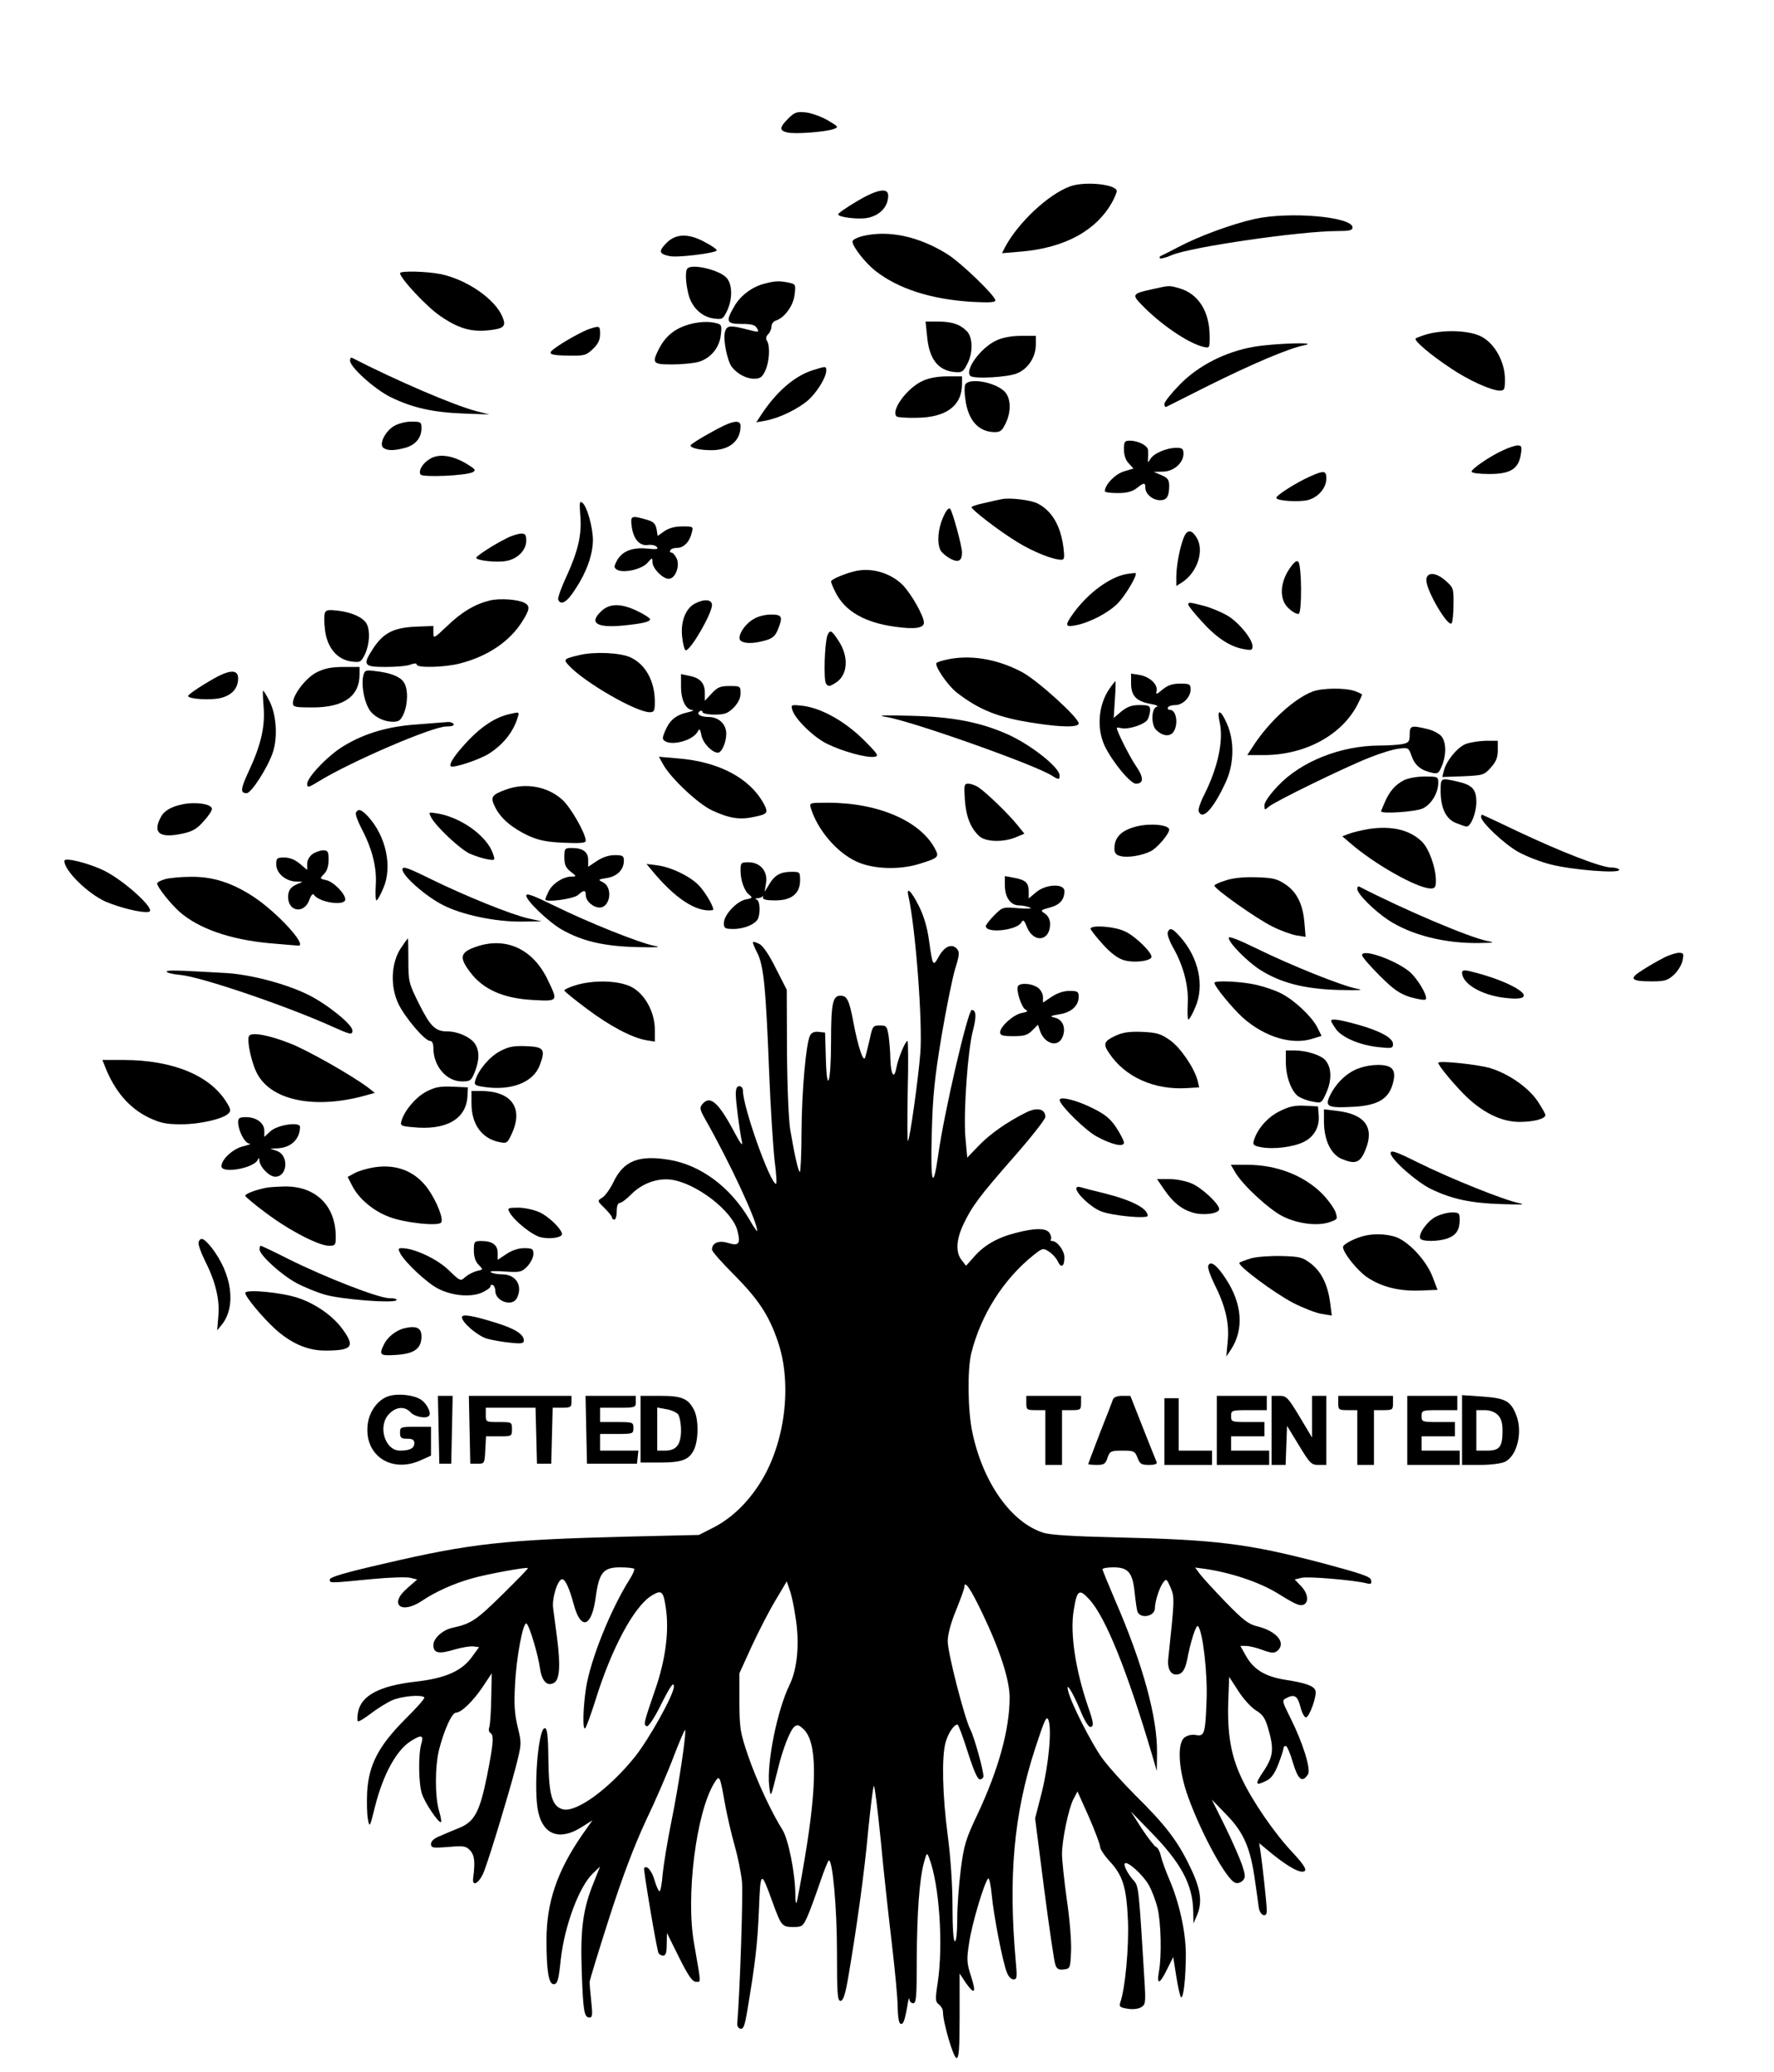 <?xml version="1.0" standalone="no"?>
<!DOCTYPE svg PUBLIC "-//W3C//DTD SVG 20010904//EN"
 "http://www.w3.org/TR/2001/REC-SVG-20010904/DTD/svg10.dtd">
<svg version="1.0" xmlns="http://www.w3.org/2000/svg"
 width="745pt" height="870pt" viewBox="0 0 745 870"
 preserveAspectRatio="xMidYMid meet">
<g transform="translate(0,870) scale(0.1,-0.1)"
fill="#000000" stroke="none">
<path d="M3310 8202 c-37 -37 -38 -50 -4 -58 31 -8 161 2 194 14 23 8 22 10
-24 37 -26 15 -67 30 -91 33 -39 4 -48 1 -75 -26z"/>
<path d="M4495 7918 c-92 -33 -220 -153 -275 -257 l-12 -24 83 7 c182 16 315
89 381 210 9 17 17 36 18 43 1 29 -132 43 -195 21z"/>
<path d="M3597 7854 c-42 -25 -77 -49 -77 -54 0 -12 84 -22 122 -15 53 10 88
47 88 94 0 35 -48 26 -133 -25z"/>
<path d="M5270 7781 c-95 -21 -237 -73 -323 -119 -31 -16 -62 -32 -69 -35 -7
-2 -10 -7 -7 -11 3 -3 26 2 50 13 79 34 540 101 696 101 49 0 63 3 63 15 0 45
-263 68 -410 36z"/>
<path d="M3623 7709 c-24 -6 -43 -16 -43 -23 0 -21 54 -90 96 -123 96 -75 232
-119 402 -130 75 -4 102 -3 102 6 0 19 -142 156 -200 193 -121 76 -248 103
-357 77z"/>
<path d="M2799 7680 c-34 -34 -32 -46 12 -55 34 -8 199 13 199 24 0 5 -22 20
-49 34 -68 38 -123 37 -162 -3z"/>
<path d="M2887 7573 c-10 -10 -8 -59 4 -108 14 -55 55 -95 106 -102 36 -5 39
-3 56 31 25 53 23 117 -5 143 -35 32 -142 56 -161 36z"/>
<path d="M1680 7553 c1 -22 113 -142 168 -179 75 -52 129 -68 201 -61 68 7 78
17 61 57 -31 74 -147 155 -258 179 -60 12 -172 15 -172 4z"/>
<path d="M3214 7510 c-52 -12 -103 -49 -129 -94 -39 -66 -35 -76 30 -76 42 0
56 -4 64 -18 10 -18 8 -18 -42 -5 -73 19 -86 17 -93 -13 -8 -30 11 -121 29
-144 22 -29 61 -50 93 -50 26 0 35 6 48 34 17 37 21 103 7 125 -6 9 -4 19 5
28 8 8 14 23 14 33 0 10 8 21 18 24 37 12 74 63 79 109 5 43 5 44 -27 51 -38
7 -54 7 -96 -4z"/>
<path d="M4840 7486 c-84 -18 -87 -23 -48 -63 79 -83 196 -163 261 -179 27 -6
27 -6 27 43 0 105 -47 180 -128 203 -43 12 -41 12 -112 -4z"/>
<path d="M2905 7341 c-68 -17 -109 -49 -139 -108 -29 -58 -24 -63 57 -63 39 0
88 5 108 10 52 14 90 59 96 113 5 40 3 45 -18 50 -29 8 -65 7 -104 -2z"/>
<path d="M3893 7292 c8 -98 45 -147 116 -154 30 -3 36 1 52 32 26 47 25 114
-1 140 -29 29 -63 40 -122 40 l-51 0 6 -58z"/>
<path d="M2478 7320 c-28 -8 -119 -59 -152 -85 -28 -21 -16 -27 63 -28 65 -1
73 1 101 28 22 21 30 38 30 62 0 35 -1 36 -42 23z"/>
<path d="M5993 7297 c-23 -7 -44 -15 -48 -18 -8 -9 64 -70 149 -126 74 -50
168 -92 204 -93 20 0 22 5 22 48 0 73 -43 150 -99 179 -50 26 -153 30 -228 10z"/>
<path d="M4185 7271 c-65 -29 -135 -124 -110 -149 13 -14 159 -6 197 11 46 19
78 69 78 120 l0 37 -62 0 c-39 0 -78 -7 -103 -19z"/>
<path d="M5265 7244 c-120 -21 -233 -79 -311 -159 -35 -36 -64 -72 -64 -81 0
-9 3 -14 8 -12 4 2 84 42 177 89 183 91 336 156 400 169 76 15 -124 9 -210 -6z"/>
<path d="M1470 7186 c0 -27 103 -120 170 -153 92 -45 177 -64 305 -69 l110 -4
-55 14 c-95 25 -335 128 -522 224 -5 2 -8 -3 -8 -12z"/>
<path d="M3414 7146 c-78 -24 -156 -93 -219 -190 l-19 -29 39 7 c58 11 135 48
179 86 37 33 76 96 76 125 0 18 -2 18 -56 1z"/>
<path d="M3875 7101 c-65 -29 -135 -124 -110 -149 3 -4 41 -7 84 -6 124 1 191
50 191 142 l0 32 -62 0 c-39 0 -78 -7 -103 -19z"/>
<path d="M4053 7084 c-3 -8 -3 -35 1 -60 11 -86 53 -135 118 -138 28 -1 35 4
50 34 26 51 24 111 -5 138 -43 40 -152 57 -164 26z"/>
<path d="M1654 6911 c-38 -23 -64 -78 -43 -92 18 -12 46 -11 91 1 43 12 68 42
68 82 0 26 -3 28 -42 28 -24 0 -56 -8 -74 -19z"/>
<path d="M2983 6883 c-46 -25 -83 -49 -83 -53 0 -11 39 -20 88 -20 75 0 122
39 122 101 0 31 -38 23 -127 -28z"/>
<path d="M4720 6813 c0 -23 7 -45 20 -58 l20 -22 -40 -12 c-37 -11 -80 -56
-80 -83 0 -5 24 -8 54 -8 38 0 60 6 79 20 31 25 37 25 37 2 0 -26 31 -52 62
-52 28 0 38 16 38 61 0 24 -6 33 -32 44 l-33 14 38 1 c45 0 87 36 87 75 0 21
-5 25 -30 25 -40 0 -95 -23 -109 -47 -11 -17 -11 -17 -10 2 1 11 1 27 0 36 -1
18 -41 39 -76 39 -22 0 -25 -4 -25 -37z"/>
<path d="M6313 6810 c-54 -24 -133 -78 -133 -90 0 -6 33 -10 74 -10 89 0 123
21 133 83 5 32 3 37 -13 37 -11 0 -38 -9 -61 -20z"/>
<path d="M1808 6775 c-32 -18 -52 -50 -42 -67 8 -13 193 -5 220 10 14 8 10 13
-30 37 -57 33 -111 41 -148 20z"/>
<path d="M5500 6699 c-56 -25 -140 -78 -140 -89 0 -13 96 -19 134 -9 43 12 76
51 76 90 0 34 -10 35 -70 8z"/>
<path d="M4205 6604 c-11 -2 -44 -9 -72 -16 -29 -6 -53 -14 -53 -17 0 -11 116
-100 191 -146 68 -42 151 -75 187 -75 12 0 13 10 8 52 -12 91 -48 153 -108
184 -28 15 -120 26 -153 18z"/>
<path d="M2437 6536 c7 -80 -9 -148 -58 -256 -22 -46 -37 -90 -35 -97 11 -27
38 -11 73 45 47 71 72 143 73 203 0 54 -24 142 -44 158 -12 10 -13 1 -9 -53z"/>
<path d="M3961 6529 c-22 -48 -27 -109 -11 -140 6 -10 25 -26 42 -35 33 -17
48 -9 48 27 0 26 -40 173 -50 183 -6 6 -17 -7 -29 -35z"/>
<path d="M2653 6489 c7 -52 33 -82 68 -77 14 2 31 -1 37 -8 9 -10 0 -11 -41
-7 -62 6 -105 -11 -127 -52 -12 -23 -12 -28 0 -36 26 -17 103 0 128 27 21 24
22 24 22 4 0 -26 43 -70 68 -70 28 0 48 53 34 85 -7 14 -16 25 -22 25 -6 0 -8
5 -5 10 3 6 16 10 29 10 27 0 52 25 61 63 7 27 6 27 -40 27 -31 0 -56 -7 -75
-20 l-28 -20 -5 30 c-5 23 -14 31 -44 39 -63 18 -66 16 -60 -30z"/>
<path d="M4971 6443 c-17 -44 -30 -114 -31 -161 l0 -42 24 15 c66 43 95 137
60 190 -21 33 -39 32 -53 -2z"/>
<path d="M2127 6440 c-54 -27 -127 -74 -127 -82 0 -11 87 -21 126 -13 47 8 84
45 84 85 0 25 -4 30 -22 30 -13 -1 -40 -9 -61 -20z"/>
<path d="M5413 6309 c-40 -61 -40 -131 1 -165 15 -14 33 -23 40 -21 14 5 13
204 -2 219 -7 7 -19 -3 -39 -33z"/>
<path d="M3595 6303 c-43 -9 -105 -35 -105 -44 0 -5 9 -27 20 -48 39 -77 122
-125 248 -142 83 -12 122 -6 122 17 0 27 -51 118 -88 157 -49 50 -129 75 -197
60z"/>
<path d="M4730 6290 c-70 -13 -160 -79 -222 -164 -37 -52 -36 -60 10 -51 57
11 135 51 175 91 33 33 85 121 76 128 -2 1 -20 -1 -39 -4z"/>
<path d="M5990 6264 c0 -44 90 -197 106 -181 4 4 8 39 8 78 1 67 0 72 -32 100
-42 38 -82 39 -82 3z"/>
<path d="M2057 6179 c-62 -15 -118 -48 -179 -107 -57 -54 -58 -54 -58 -27 l0
27 -78 -3 c-91 -5 -133 -27 -176 -93 -44 -68 -39 -76 53 -76 44 0 91 4 105 10
17 6 26 6 26 0 0 -15 119 -12 183 5 115 30 206 91 259 174 33 52 35 67 11 80
-29 15 -105 20 -146 10z"/>
<path d="M2920 6167 c-41 -20 -63 -78 -55 -143 3 -29 10 -54 15 -54 21 0 110
154 110 190 0 23 -31 27 -70 7z"/>
<path d="M4990 6162 c0 -5 25 -36 56 -70 62 -69 119 -107 177 -117 32 -6 37
-5 37 12 0 30 -58 101 -106 129 -24 14 -67 32 -96 40 -62 16 -68 17 -68 6z"/>
<path d="M2526 6135 c-54 -50 -22 -72 92 -61 81 8 112 16 112 26 0 5 -23 20
-52 34 -67 33 -117 34 -152 1z"/>
<path d="M1364 6126 c-3 -9 -3 -41 1 -72 9 -73 51 -123 110 -131 38 -5 41 -3
58 31 19 41 22 98 7 127 -15 26 -58 47 -118 55 -43 5 -53 4 -58 -10z"/>
<path d="M3163 6100 c-41 -24 -71 -79 -51 -91 18 -12 55 -11 101 2 30 8 42 18
53 44 23 56 19 65 -28 65 -25 0 -57 -8 -75 -20z"/>
<path d="M3475 6033 c-12 -32 -17 -187 -6 -203 9 -13 14 -13 38 2 55 32 60
113 11 183 -26 40 -33 42 -43 18z"/>
<path d="M2434 5950 c-68 -16 -70 -18 -43 -46 66 -70 279 -193 337 -194 19 0
22 5 22 44 0 86 -39 158 -104 187 -43 19 -150 24 -212 9z"/>
<path d="M3972 5930 c-18 -4 -36 -10 -39 -13 -10 -11 45 -92 83 -123 95 -74
177 -107 324 -129 119 -19 190 -19 190 -2 0 24 -174 182 -239 216 -106 56
-221 74 -319 51z"/>
<path d="M1331 5878 c-45 -22 -101 -94 -101 -130 0 -16 10 -18 82 -18 132 0
198 47 198 139 l0 31 -67 0 c-50 0 -80 -6 -112 -22z"/>
<path d="M1525 5860 c-7 -34 2 -95 22 -132 16 -33 61 -58 103 -58 26 0 33 6
46 35 18 45 18 105 -1 132 -16 23 -56 39 -122 46 -39 5 -42 3 -48 -23z"/>
<path d="M918 5862 c-53 -28 -128 -76 -128 -84 0 -13 98 -19 138 -8 47 12 72
41 72 82 0 34 -27 37 -82 10z"/>
<path d="M2860 5817 c0 -56 20 -96 48 -98 9 -1 -1 -5 -22 -10 -48 -11 -74 -33
-93 -78 -12 -28 -12 -35 -1 -42 32 -21 117 3 137 38 9 16 11 14 17 -15 6 -32
45 -72 69 -72 16 0 35 44 35 80 0 40 -32 70 -74 70 -35 0 -55 13 -36 25 5 3
10 1 10 -4 0 -6 22 -11 51 -11 43 0 55 5 80 29 19 20 29 40 29 60 0 30 -1 31
-46 31 -39 0 -51 -5 -75 -31 l-29 -31 0 34 c0 41 -21 63 -67 71 l-33 7 0 -53z"/>
<path d="M4750 5831 c0 -52 22 -75 81 -86 24 -4 36 -10 27 -12 -23 -6 -25 -75
-3 -97 26 -26 57 -30 72 -10 23 31 14 94 -14 94 -8 0 -11 5 -8 10 3 6 17 10
31 10 31 0 64 33 64 65 0 23 -4 25 -44 25 -33 0 -52 -7 -74 -25 -25 -21 -29
-22 -25 -7 7 27 -27 60 -69 68 l-38 6 0 -41z"/>
<path d="M4661 5811 c-48 -67 -57 -167 -22 -242 32 -67 108 -159 131 -159 34
0 34 26 0 75 -26 38 -80 145 -80 159 0 2 8 2 19 -1 29 -7 100 16 111 37 5 10
10 28 10 39 0 18 -6 21 -44 21 -34 0 -52 -7 -77 -27 l-32 -27 5 77 c3 42 4 77
2 77 -1 0 -12 -13 -23 -29z"/>
<path d="M5513 5797 c-78 -29 -188 -130 -254 -235 l-21 -32 69 0 c173 0 327
83 394 212 10 21 19 39 19 42 0 2 -14 9 -31 15 -41 14 -135 13 -176 -2z"/>
<path d="M1107 5733 c7 -82 -11 -161 -62 -270 -35 -75 -37 -93 -9 -93 19 0 89
108 110 172 21 64 15 158 -15 216 -12 23 -23 42 -26 42 -2 0 -1 -30 2 -67z"/>
<path d="M3327 5721 c10 -38 89 -116 147 -144 65 -32 167 -60 199 -54 19 3 14
11 -48 73 -80 78 -176 131 -254 141 -47 5 -50 5 -44 -16z"/>
<path d="M2135 5701 c-56 -14 -110 -49 -166 -107 -56 -59 -85 -101 -76 -111
10 -9 122 28 162 54 59 38 101 91 119 151 8 24 7 24 -39 13z"/>
<path d="M5122 5668 c17 -77 -7 -190 -66 -307 -15 -29 -25 -59 -22 -67 15 -40
61 9 113 121 36 77 38 175 5 248 -26 60 -43 62 -30 5z"/>
<path d="M3722 5690 c106 -17 623 -200 695 -246 28 -18 33 -18 33 0 0 34 -120
129 -218 173 -117 52 -234 74 -407 78 -120 3 -146 2 -103 -5z"/>
<path d="M1755 5659 c-124 -8 -223 -37 -312 -91 -64 -38 -153 -131 -153 -159
0 -17 5 -16 49 11 135 83 477 230 535 230 22 0 35 4 31 10 -3 6 -14 9 -23 9
-9 -1 -66 -5 -127 -10z"/>
<path d="M5920 5616 c0 -30 -4 -34 -31 -40 -17 -3 -61 -6 -98 -6 -161 -1 -326
-66 -424 -169 -34 -36 -57 -68 -57 -82 0 -20 1 -21 18 -6 23 21 316 164 422
206 47 19 103 36 125 38 39 5 41 4 53 -31 14 -39 39 -60 85 -70 25 -6 29 -3
42 28 19 45 19 96 0 123 -8 11 -34 26 -59 32 -70 17 -76 15 -76 -23z"/>
<path d="M6154 5576 c-36 -16 -79 -69 -90 -110 l-7 -28 87 3 c84 4 89 5 117
37 22 24 29 42 29 72 l0 40 -52 0 c-29 -1 -67 -7 -84 -14z"/>
<path d="M2786 5489 c33 -58 146 -164 204 -191 73 -34 117 -41 179 -27 54 11
58 17 40 52 -58 109 -188 179 -361 193 l-81 7 19 -34z"/>
<path d="M5895 5424 c-35 -18 -60 -46 -80 -93 -8 -18 -15 -35 -15 -37 0 -12
146 -2 175 12 36 17 65 65 65 108 0 25 -2 26 -57 26 -33 0 -71 -7 -88 -16z"/>
<path d="M6050 5380 c0 -72 22 -118 64 -135 20 -8 40 -15 45 -15 18 0 41 58
41 103 0 53 -17 72 -80 86 -70 16 -70 16 -70 -39z"/>
<path d="M4052 5342 c5 -71 24 -118 60 -152 27 -25 101 -27 154 -5 l36 15 -30
37 c-37 46 -128 134 -162 157 -13 9 -33 16 -44 16 -17 0 -18 -6 -14 -68z"/>
<path d="M2127 5386 c-64 -23 -69 -32 -47 -76 24 -47 70 -86 140 -119 43 -19
76 -26 148 -29 68 -3 92 -1 92 8 0 30 -63 141 -99 173 -61 55 -152 72 -234 43z"/>
<path d="M765 5323 c-48 -10 -77 -28 -90 -54 -35 -66 -5 -89 90 -69 42 9 61
19 89 51 20 21 36 45 36 53 0 21 -70 31 -125 19z"/>
<path d="M3405 5308 c28 -92 109 -187 192 -225 68 -32 179 -36 263 -10 81 25
85 29 67 63 -61 117 -239 194 -449 194 -78 0 -79 0 -73 -22z"/>
<path d="M1495 5289 c-4 -6 7 -36 23 -67 45 -85 65 -164 60 -238 -2 -35 -1
-64 3 -64 4 0 17 23 29 52 39 90 11 219 -66 302 -27 28 -39 32 -49 15z"/>
<path d="M1811 5268 c20 -38 121 -133 162 -152 21 -9 54 -20 72 -23 35 -6 35
-6 25 24 -26 74 -133 151 -233 168 -38 6 -38 6 -26 -17z"/>
<path d="M6220 5270 c0 -22 97 -113 155 -146 34 -19 96 -43 137 -53 89 -23
288 -39 288 -23 0 5 -15 10 -33 10 -43 0 -212 66 -396 153 -79 38 -146 69
-148 69 -1 0 -3 -5 -3 -10z"/>
<path d="M4775 5231 c-65 -16 -95 -45 -95 -94 0 -18 7 -27 26 -31 30 -8 89 2
126 20 28 14 78 73 78 91 0 20 -77 28 -135 14z"/>
<path d="M5750 5220 c-30 -5 -68 -14 -84 -20 l-29 -11 34 -29 c101 -88 280
-189 337 -190 18 0 22 5 22 33 0 54 -28 132 -57 162 -51 51 -127 69 -223 55z"/>
<path d="M2370 5101 c0 -31 6 -44 26 -60 26 -20 26 -21 5 -21 -35 0 -79 -28
-96 -60 -8 -16 -15 -32 -15 -36 0 -14 120 2 138 19 24 22 32 21 32 -1 0 -25
31 -52 58 -52 45 0 57 85 14 106 -22 11 -21 12 17 18 43 7 71 35 71 73 0 20
-5 23 -39 23 -24 0 -51 -9 -75 -25 l-36 -24 0 29 c0 34 -23 50 -69 50 -29 0
-31 -2 -31 -39z"/>
<path d="M1312 5114 c-13 -9 -22 -26 -22 -40 l0 -26 -31 26 c-20 17 -43 26
-65 26 -31 0 -34 -3 -34 -29 0 -37 40 -71 84 -72 30 0 31 0 6 -10 -29 -12 -40
-26 -40 -55 0 -62 68 -72 89 -12 7 20 15 28 19 22 21 -33 132 -49 132 -20 0
24 -49 74 -80 81 -28 6 -28 7 -9 26 12 12 19 33 19 59 0 35 -3 40 -23 40 -12
0 -33 -7 -45 -16z"/>
<path d="M270 5086 c0 -41 98 -137 173 -171 61 -26 154 -49 182 -43 34 6 -101
130 -188 173 -66 32 -167 57 -167 41z"/>
<path d="M3110 5046 c0 -43 16 -87 37 -103 14 -11 13 -14 -15 -19 -39 -8 -92
-65 -92 -99 0 -22 4 -25 40 -25 46 0 95 21 104 45 10 28 7 73 -6 78 -8 4 -7 6
4 6 9 1 18 4 21 9 2 4 2 1 1 -5 -2 -9 13 -13 52 -13 69 0 104 29 104 85 0 34
-1 35 -36 35 -46 0 -71 -14 -94 -53 l-19 -31 6 37 c8 49 -24 87 -74 87 -31 0
-33 -2 -33 -34z"/>
<path d="M1690 5050 c0 -27 99 -114 171 -150 80 -41 219 -70 329 -69 l85 1
-55 12 c-72 16 -265 94 -412 166 -97 48 -118 55 -118 40z"/>
<path d="M2735 5049 c98 -120 189 -180 258 -170 12 2 -29 74 -59 105 -39 39
-115 75 -172 83 l-47 6 20 -24z"/>
<path d="M693 5009 c-18 -5 -33 -13 -33 -18 0 -15 56 -85 94 -119 81 -71 214
-117 380 -132 61 -5 114 -10 119 -10 39 0 -88 139 -188 205 -90 59 -171 85
-263 84 -42 0 -92 -5 -109 -10z"/>
<path d="M4220 4983 c0 -49 23 -83 58 -84 15 0 36 -4 47 -9 12 -5 -6 -6 -47
-3 -67 6 -68 5 -103 -30 -19 -19 -35 -40 -35 -45 0 -32 130 -18 149 15 8 14
12 11 24 -20 29 -68 97 -58 97 14 0 17 -8 34 -21 43 -21 14 -20 15 20 26 42
11 61 33 61 69 0 33 -78 30 -119 -5 l-31 -26 0 30 c0 36 -13 48 -62 57 l-38 7
0 -39z"/>
<path d="M5148 5004 c-27 -8 -48 -18 -48 -22 0 -14 179 -140 242 -171 35 -18
81 -34 102 -38 l39 -6 -5 59 c-6 77 -32 130 -81 162 -34 23 -53 27 -121 29
-51 2 -99 -3 -128 -13z"/>
<path d="M5700 4968 c0 -21 72 -92 131 -131 95 -62 235 -98 379 -96 67 1 70 2
34 9 -74 15 -344 129 -536 228 -5 2 -8 -2 -8 -10z"/>
<path d="M2210 4940 c0 -21 95 -112 150 -143 85 -48 174 -69 310 -73 89 -2
112 -1 79 5 -63 12 -280 99 -422 169 -88 43 -117 54 -117 42z"/>
<path d="M3815 4938 c30 -135 60 -529 50 -658 -8 -105 -44 -363 -52 -370 -3
-3 -3 91 -1 208 3 116 2 212 -1 212 -9 0 -39 -72 -47 -114 -9 -50 -23 -28 -25
39 0 28 -4 70 -7 95 -7 42 -9 45 -37 45 -29 0 -31 -3 -43 -60 -8 -33 -16 -67
-19 -75 -7 -21 -29 42 -49 148 -18 95 -27 112 -55 112 -32 0 -39 -34 -39 -194
0 -176 -18 -227 -22 -64 l-3 103 -27 3 c-18 2 -30 -3 -36 -15 -17 -32 -35
-233 -36 -405 0 -93 -4 -168 -7 -168 -6 0 -22 69 -40 175 -7 40 -13 181 -14
330 l-1 260 -46 90 c-27 55 -54 95 -69 102 -13 7 -25 10 -27 8 -2 -1 6 -22 18
-45 27 -53 36 -142 50 -500 6 -151 17 -319 23 -372 7 -54 10 -98 6 -98 -24 0
-139 322 -139 391 0 11 -7 19 -15 19 -10 0 -15 -10 -15 -32 0 -34 15 -149 26
-203 4 -19 -7 -5 -31 40 -68 128 -103 159 -136 119 -11 -14 -10 -22 10 -58
106 -186 222 -436 221 -474 0 -4 -15 17 -32 47 -80 137 -205 230 -338 252
-128 21 -191 -4 -234 -94 -14 -29 -35 -58 -47 -65 -21 -13 -21 -14 10 -44 17
-17 31 -34 31 -39 0 -5 5 -9 10 -9 6 0 10 16 10 35 0 22 5 35 13 35 7 0 28 16
47 35 44 45 106 69 165 63 105 -12 261 -131 282 -215 14 -55 6 -65 -40 -51
-39 12 -67 0 -67 -28 0 -8 42 -55 93 -106 101 -102 146 -169 183 -278 63 -181
31 -433 -76 -599 -53 -83 -120 -146 -194 -184 l-61 -31 -300 -7 c-518 -13
-660 -29 -1020 -113 -166 -38 -230 -57 -230 -67 0 -16 -6 -16 180 2 72 7 143
9 159 5 l28 -7 -41 -36 c-80 -68 -27 -113 62 -53 55 37 132 72 207 93 61 18
231 49 237 44 2 -2 -48 -53 -110 -114 -108 -106 -129 -120 -208 -137 -40 -9
-79 -44 -79 -72 0 -35 23 -39 89 -19 31 9 67 15 80 13 l23 -3 -30 -41 c-43
-60 -113 -90 -237 -104 -150 -17 -228 -58 -241 -127 -4 -19 -4 -36 -1 -39 3
-3 27 11 54 32 26 20 66 45 88 55 38 18 125 26 137 13 4 -3 -33 -45 -81 -92
-111 -112 -152 -190 -159 -304 -2 -42 -1 -94 3 -115 7 -37 8 -36 30 53 34 135
90 237 151 275 45 28 54 25 43 -13 -13 -46 -11 -168 3 -209 12 -37 67 -119 79
-119 4 0 1 21 -7 47 -18 60 -18 190 1 262 21 80 53 151 70 151 22 0 71 47 112
108 l38 57 -2 -105 c-1 -58 -5 -112 -8 -121 -4 -10 -2 -20 4 -24 16 -9 14 -40
-14 -182 -30 -148 -52 -190 -114 -216 -22 -9 -59 -24 -81 -34 -26 -10 -40 -22
-40 -34 0 -17 7 -18 73 -13 65 6 74 4 92 -15 18 -21 21 -47 12 -116 -5 -40 27
-20 46 29 29 78 103 324 132 434 26 102 26 102 9 172 -13 54 -16 96 -11 178 5
113 34 265 48 256 12 -7 49 -131 57 -190 8 -53 31 -76 60 -58 22 14 26 72 12
183 -6 47 -14 105 -17 129 -6 42 19 122 38 122 13 0 31 -40 48 -104 30 -113
76 -99 93 30 14 103 32 124 103 124 28 0 54 -3 58 -6 3 -3 -5 -23 -18 -43 -82
-130 -165 -338 -184 -458 -13 -85 -15 -181 -3 -168 5 6 23 56 41 112 68 221
163 398 237 444 42 26 50 20 60 -50 15 -98 -1 -220 -45 -346 -48 -140 -50
-147 -34 -152 6 -2 30 33 53 79 44 88 60 112 60 87 0 -33 -104 -220 -164 -295
-108 -134 -245 -234 -302 -220 -45 12 -59 58 -61 206 -1 104 -5 135 -15 135
-28 0 -49 -262 -27 -355 22 -94 91 -118 181 -61 l46 29 -43 -61 c-105 -152
-150 -283 -150 -442 0 -127 9 -185 30 -185 16 0 21 16 30 104 16 142 77 305
134 360 l31 30 -25 -63 c-47 -114 -58 -198 -52 -376 6 -169 10 -195 33 -195
12 0 13 12 7 68 -4 37 -7 74 -7 82 1 8 38 130 83 270 57 177 105 302 155 410
41 85 93 206 116 268 24 62 45 111 47 109 7 -7 -27 -235 -57 -382 -17 -83 -33
-183 -37 -222 -3 -40 -9 -73 -13 -73 -4 0 -14 21 -21 46 -12 41 -32 64 -44 52
-4 -4 51 -331 60 -356 2 -6 11 -12 20 -12 11 0 15 12 15 48 l1 47 51 -103 c39
-78 56 -102 71 -102 22 0 22 -14 -8 160 -36 199 9 553 85 675 22 35 23 34 45
-90 9 -49 27 -127 40 -172 13 -46 27 -114 31 -152 5 -52 -8 -453 -20 -598 0
-10 6 -19 14 -20 12 -3 18 14 28 74 34 202 43 279 49 422 7 172 8 172 59 31
35 -96 39 -100 86 -100 36 0 40 3 58 42 10 22 33 85 52 140 18 54 36 98 39 98
16 0 34 -201 34 -387 0 -174 2 -203 15 -203 11 0 20 26 33 103 36 212 67 435
83 611 10 99 20 184 24 188 3 4 16 -99 29 -230 12 -130 34 -327 47 -437 13
-110 24 -228 24 -262 0 -34 5 -65 10 -68 12 -8 19 8 30 71 4 27 8 41 9 32 0
-10 8 -18 16 -18 13 0 15 27 15 183 1 196 11 336 30 407 12 43 13 44 22 20 43
-111 60 -365 36 -524 -11 -71 -10 -80 5 -91 9 -7 17 -20 17 -31 0 -44 44 -194
57 -194 10 0 13 36 13 177 l0 178 25 -38 c38 -54 46 -45 23 26 -18 56 -19 70
-8 141 11 77 63 252 80 270 4 4 11 -27 15 -70 8 -86 46 -283 64 -326 6 -16 18
-28 27 -28 15 0 16 9 10 73 -32 356 -9 620 81 896 40 122 48 140 56 120 15
-39 1 -187 -28 -304 l-28 -109 38 -296 c21 -162 42 -305 47 -318 6 -18 14 -23
36 -20 26 3 27 5 30 77 2 40 -6 138 -18 217 -11 80 -20 165 -20 190 0 59 27
190 48 231 l17 32 48 -107 c26 -60 47 -116 47 -125 0 -10 18 -37 40 -61 56
-60 71 -110 77 -251 4 -111 -11 -279 -32 -341 -6 -18 -2 -22 30 -27 22 -4 45
-1 57 6 19 11 20 19 14 117 -23 377 -24 392 -44 414 -25 27 -45 66 -38 73 11
11 76 -48 100 -90 13 -23 30 -67 37 -97 15 -61 18 -202 6 -267 -10 -58 3 -54
34 9 l26 52 13 -82 c7 -45 16 -84 20 -87 10 -6 20 83 20 180 0 93 -27 216 -69
314 -16 37 -32 82 -36 100 -4 18 -13 35 -20 37 -7 3 -34 38 -60 77 l-46 72 79
-81 c132 -134 181 -225 183 -338 l1 -51 13 30 c26 57 19 114 -29 211 -51 107
-106 177 -230 299 -50 50 -113 120 -139 156 -45 64 -128 226 -141 279 -12 46
19 -4 51 -81 15 -38 34 -69 41 -69 17 0 15 18 -9 86 -52 152 -76 306 -60 403
14 87 23 93 66 46 69 -76 159 -300 264 -655 l19 -65 1 76 c2 147 -59 371 -174
636 -30 70 -55 131 -55 135 0 4 20 8 45 8 63 0 81 -21 90 -105 4 -38 9 -74 12
-81 12 -32 73 -20 73 14 0 28 19 87 34 107 14 19 15 18 32 -20 17 -41 17 -48
-10 -300 -4 -38 9 -65 33 -65 24 0 37 17 46 60 15 79 38 151 46 143 20 -20 41
-200 36 -313 -5 -138 -9 -151 -45 -144 -16 3 -35 -1 -47 -10 -33 -24 -26 -138
15 -251 56 -155 160 -345 197 -359 9 -4 23 0 31 8 13 13 13 21 -2 67 -10 29
-42 102 -72 163 l-55 111 63 -65 c72 -74 100 -140 119 -279 6 -42 13 -91 15
-108 5 -35 34 -47 34 -15 0 26 -19 201 -26 245 l-6 39 57 -47 c71 -57 121 -83
135 -69 7 7 -9 31 -50 75 -76 80 -170 216 -215 312 -45 94 -61 185 -57 320 l4
107 39 -60 c21 -33 55 -70 74 -81 28 -17 38 -32 50 -73 26 -88 23 -119 -18
-181 -39 -57 -36 -65 13 -40 20 10 34 31 49 70 12 31 21 60 21 65 0 6 4 10 10
10 5 0 19 -32 30 -71 22 -72 39 -85 63 -48 13 21 -21 131 -73 235 -35 70 -37
75 -20 84 36 19 49 11 61 -35 6 -25 17 -45 23 -45 15 0 48 93 40 113 -7 20
-43 32 -127 45 -83 13 -133 43 -165 101 l-23 41 23 0 c13 0 44 -7 70 -17 39
-14 49 -14 62 -4 39 33 -2 83 -83 103 -38 9 -60 26 -134 102 -48 50 -97 103
-108 118 l-20 27 38 -5 c113 -16 235 -57 313 -106 71 -44 88 -51 104 -45 24
10 19 48 -10 78 l-27 28 29 7 c27 7 222 -10 273 -23 19 -5 22 -2 19 13 -2 15
-41 28 -202 71 -316 83 -446 99 -876 109 -174 4 -269 10 -298 19 -135 43 -253
209 -298 419 -20 91 -22 265 -5 335 41 163 136 312 263 413 37 29 39 29 64 13
14 -9 30 -27 36 -40 14 -31 28 -23 28 16 0 29 -30 69 -52 69 -6 0 -8 3 -5 6 3
4 2 15 -4 25 -12 24 -59 25 -143 3 -76 -19 -134 -52 -176 -101 l-33 -37 -18
23 c-26 32 -24 85 6 149 36 77 69 121 214 286 72 82 131 157 131 167 0 34 -35
42 -82 18 -80 -40 -151 -90 -199 -140 l-47 -49 -8 88 c-8 105 10 363 32 446
15 57 14 86 -5 86 -16 0 -117 -434 -141 -610 -22 -154 -33 -118 -27 90 4 160
12 234 41 410 20 118 46 245 57 282 18 56 19 71 9 83 -21 26 -53 13 -77 -30
-25 -45 -26 -44 -42 70 -7 52 -22 102 -43 143 -31 62 -53 82 -43 40z m-475
-3022 c19 -112 9 -221 -24 -289 -52 -106 -96 -325 -86 -422 7 -56 5 -59 37 69
20 83 51 162 69 177 12 10 19 8 39 -11 56 -53 58 -223 5 -539 -17 -102 -33
-187 -35 -190 -3 -2 -5 13 -5 35 0 86 -29 233 -54 272 -47 75 -108 206 -144
310 -34 100 -36 115 -37 227 l0 120 52 114 c29 63 74 150 100 193 l47 79 12
-35 c7 -18 18 -68 24 -110z m786 10 c73 -152 114 -279 114 -352 0 -135 -47
-304 -136 -493 -48 -101 -56 -127 -69 -228 -8 -63 -15 -157 -15 -209 0 -56 -4
-94 -10 -94 -6 0 -10 56 -10 148 0 88 -8 207 -20 297 -22 166 -26 329 -9 390
11 39 35 75 50 75 4 0 23 -52 43 -115 25 -78 41 -115 51 -115 8 0 15 6 15 13
0 26 -39 166 -55 196 -25 50 -95 321 -95 371 0 28 13 77 35 130 19 47 35 91
35 98 0 30 26 -7 76 -112z"/>
<path d="M4580 4801 c0 -5 23 -34 51 -65 33 -37 64 -60 89 -67 39 -12 105 -5
115 11 9 15 -63 87 -109 109 -43 22 -146 29 -146 12z"/>
<path d="M4904 4786 c-3 -8 6 -34 19 -58 46 -78 69 -166 65 -240 -2 -38 -1
-68 3 -68 4 0 17 23 29 52 39 90 14 207 -63 294 -32 37 -45 42 -53 20z"/>
<path d="M5160 4763 c0 -21 77 -99 131 -134 86 -55 187 -81 329 -85 89 -2 112
-1 79 5 -63 12 -280 99 -422 169 -73 36 -117 53 -117 45z"/>
<path d="M1683 4719 c-40 -61 -45 -157 -11 -231 27 -58 112 -158 134 -158 9 0
14 -11 14 -30 0 -76 55 -140 120 -140 35 0 39 3 54 40 20 51 20 89 0 119 -20
28 -72 51 -116 51 -50 0 -71 21 -119 117 -42 85 -44 91 -44 181 0 50 -1 92 -2
92 -2 0 -15 -19 -30 -41z"/>
<path d="M1990 4722 c-58 -22 -61 -44 -15 -104 54 -72 139 -109 260 -116 110
-6 109 -7 66 83 -64 135 -182 186 -311 137z"/>
<path d="M5720 4690 c0 -7 33 -45 73 -85 59 -59 83 -76 129 -91 32 -9 61 -14
65 -10 12 12 -37 94 -73 121 -65 49 -194 93 -194 65z"/>
<path d="M6985 4678 c-22 -11 -62 -34 -88 -51 -58 -36 -49 -47 40 -47 54 0 67
4 93 28 16 15 33 42 36 60 6 29 4 32 -17 32 -13 -1 -42 -10 -64 -22z"/>
<path d="M700 4621 c0 -5 26 -11 58 -14 87 -8 448 -131 638 -217 76 -34 84
-36 84 -16 0 25 -107 111 -186 150 -93 46 -242 85 -344 91 -208 12 -250 13
-250 6z"/>
<path d="M6140 4617 c0 -46 79 -94 178 -106 168 -21 55 64 -150 113 -20 4 -28
2 -28 -7z"/>
<path d="M2418 4564 c-27 -8 -48 -18 -48 -22 0 -4 42 -38 93 -76 98 -74 192
-123 251 -133 l36 -6 0 50 c0 74 -42 151 -99 180 -53 27 -157 30 -233 7z"/>
<path d="M5100 4574 c0 -15 75 -106 119 -146 92 -82 208 -117 295 -88 l36 11
-19 38 c-24 45 -95 112 -150 140 -22 12 -69 28 -103 36 -63 15 -178 20 -178 9z"/>
<path d="M4275 4560 c-9 -15 14 -88 31 -98 13 -7 10 -10 -16 -15 -35 -7 -90
-57 -90 -81 0 -13 12 -16 55 -16 46 0 60 4 80 24 l24 24 7 -21 c17 -58 75 -77
95 -33 17 37 4 74 -29 83 -25 6 -24 8 18 15 50 8 80 36 80 74 0 21 -5 24 -39
24 -24 0 -51 -9 -75 -25 l-36 -24 0 24 c0 13 -10 31 -22 39 -25 18 -74 21 -83
6z"/>
<path d="M5590 4414 c0 -3 9 -18 20 -34 25 -35 98 -67 178 -76 57 -6 62 -5 62
13 0 26 -56 56 -150 82 -76 21 -110 26 -110 15z"/>
<path d="M4683 4351 c-47 -22 -51 -34 -26 -71 67 -102 191 -157 329 -148 l50
3 -7 30 c-15 54 -73 139 -117 169 -37 26 -54 31 -115 34 -55 2 -82 -2 -114
-17z"/>
<path d="M1046 4351 c-11 -17 11 -119 36 -162 62 -111 244 -146 453 -88 l39
11 -28 22 c-69 52 -258 159 -329 186 -89 35 -161 48 -171 31z"/>
<path d="M2100 4287 c-44 -23 -92 -80 -104 -123 -6 -19 -1 -22 43 -28 111 -15
200 21 227 90 26 69 19 79 -56 82 -53 2 -74 -2 -110 -21z"/>
<path d="M5400 4240 c0 -61 24 -124 54 -144 13 -8 40 -18 60 -21 36 -7 36 -7
57 40 23 53 21 105 -6 135 -19 21 -80 40 -129 40 l-36 0 0 -50z"/>
<path d="M440 4225 c40 -104 102 -177 185 -217 49 -23 73 -28 136 -28 78 0
174 22 198 45 12 11 10 19 -8 48 -69 112 -225 176 -428 177 l-93 0 10 -25z"/>
<path d="M6040 4238 c0 -10 55 -78 107 -131 75 -76 157 -117 234 -117 60 0
109 13 109 29 0 5 -15 31 -32 57 -39 58 -119 114 -197 139 -51 16 -221 34
-221 23z"/>
<path d="M5706 4215 c-47 -17 -91 -57 -118 -109 -26 -51 -15 -58 87 -53 116 5
163 35 178 114 4 22 2 37 -9 48 -19 19 -85 19 -138 0z"/>
<path d="M1790 4117 c-44 -23 -92 -80 -104 -123 -6 -19 -2 -22 46 -26 140 -15
225 33 231 128 l2 39 -65 3 c-53 2 -74 -2 -110 -21z"/>
<path d="M1980 4068 c0 -88 43 -148 118 -163 31 -6 33 -4 52 37 49 108 -3 178
-132 178 l-38 0 0 -52z"/>
<path d="M4450 4082 c0 -21 109 -129 157 -154 63 -34 113 -45 113 -25 0 8 -15
37 -32 63 -25 38 -48 56 -98 81 -70 35 -140 52 -140 35z"/>
<path d="M5374 4035 c-51 -25 -94 -75 -108 -122 -6 -19 -2 -23 29 -29 53 -10
134 0 178 21 45 21 69 63 65 113 l-3 37 -55 3 c-43 2 -66 -3 -106 -23z"/>
<path d="M5560 3989 c1 -76 29 -136 76 -155 56 -23 76 -16 98 38 39 94 -1 150
-117 164 l-57 7 0 -54z"/>
<path d="M1000 3990 c0 -36 28 -90 47 -91 10 -1 -1 -5 -24 -11 -43 -9 -93 -55
-93 -84 0 -33 139 -8 153 28 4 9 6 8 6 -3 2 -28 41 -69 67 -69 52 0 58 90 7
108 l-28 10 28 1 c58 2 96 37 97 90 0 23 -96 9 -125 -19 l-25 -23 0 26 c0 32
-33 57 -77 57 -27 0 -33 -4 -33 -20z"/>
<path d="M5840 3859 c0 -25 107 -120 170 -151 88 -42 166 -59 295 -63 84 -3
106 -2 75 4 -62 12 -284 101 -424 170 -94 47 -116 54 -116 40z"/>
<path d="M1569 3799 c-25 -4 -60 -14 -78 -23 l-31 -17 19 -37 c28 -55 89 -106
156 -131 65 -25 208 -40 218 -23 10 15 -18 86 -53 137 -53 77 -134 110 -231
94z"/>
<path d="M5187 3779 c31 -54 144 -158 201 -186 63 -31 144 -41 195 -24 35 12
35 13 25 44 -7 17 -32 52 -57 77 -77 76 -190 120 -314 120 l-68 0 18 -31z"/>
<path d="M4889 3706 c38 -55 73 -83 121 -97 44 -13 110 -4 110 15 0 21 -70 87
-114 107 -23 10 -64 19 -94 19 l-53 0 30 -44z"/>
<path d="M1115 3713 c-47 -10 -85 -25 -85 -33 0 -4 39 -37 88 -73 97 -73 221
-137 264 -137 26 0 28 3 28 38 0 130 -84 213 -215 211 -33 -1 -69 -3 -80 -6z"/>
<path d="M4520 3711 c0 -22 62 -80 103 -96 46 -19 197 -33 197 -19 -1 31 -66
65 -181 94 -46 11 -92 23 -101 26 -10 3 -18 1 -18 -5z"/>
<path d="M2139 3612 c20 -38 100 -101 135 -107 39 -8 86 0 86 14 0 20 -56 75
-95 92 -22 10 -62 19 -88 19 -43 0 -47 -2 -38 -18z"/>
<path d="M6030 3592 c-36 -18 -76 -74 -65 -92 8 -13 74 -13 114 1 36 13 51 35
51 78 0 28 -3 31 -32 31 -18 0 -49 -8 -68 -18z"/>
<path d="M5735 3513 c-40 -8 -95 -36 -95 -48 0 -24 59 -98 101 -127 61 -41
134 -59 222 -56 l74 3 -21 55 c-27 71 -106 154 -161 169 -40 11 -82 12 -120 4z"/>
<path d="M834 3486 c-3 -8 8 -40 24 -73 47 -92 65 -167 59 -237 l-5 -61 19 23
c62 77 44 213 -43 325 -32 39 -45 45 -54 23z"/>
<path d="M1990 3450 c0 -27 7 -47 20 -60 20 -20 20 -20 -8 -26 -15 -4 -36 -15
-48 -25 -20 -19 -21 -18 -71 30 -48 46 -144 91 -195 91 -16 0 -17 -3 -7 -22
20 -38 113 -125 159 -148 58 -30 135 -37 183 -17 20 9 37 21 37 27 0 6 5 8 10
5 6 -3 10 -14 10 -24 0 -44 70 -68 90 -32 27 52 -2 101 -61 101 -19 0 -40 4
-48 9 -7 5 16 6 57 3 66 -4 72 -3 96 21 14 15 26 38 26 52 0 22 -4 25 -39 25
-24 0 -51 -9 -75 -25 l-36 -24 0 29 c0 34 -23 50 -69 50 -29 0 -31 -2 -31 -40z"/>
<path d="M1090 3455 c0 -24 92 -108 156 -142 32 -17 86 -39 118 -48 67 -20
286 -37 300 -24 6 5 -6 9 -29 9 -45 0 -269 87 -427 166 -59 30 -110 54 -113
54 -3 0 -5 -7 -5 -15z"/>
<path d="M5253 3417 c-23 -7 -44 -15 -48 -18 -10 -11 144 -126 226 -169 41
-21 95 -42 119 -46 l43 -7 -7 54 c-10 76 -37 131 -82 165 -34 26 -46 29 -123
31 -47 1 -105 -3 -128 -10z"/>
<path d="M5074 3386 c-3 -8 8 -40 24 -73 48 -94 65 -167 58 -242 l-6 -66 20
30 c54 83 47 190 -20 293 -39 61 -67 82 -76 58z"/>
<path d="M1030 3272 c0 -16 71 -101 124 -150 67 -61 137 -92 211 -92 114 0
127 16 75 88 -40 56 -112 107 -185 132 -68 24 -225 39 -225 22z"/>
<path d="M1940 3170 c0 -22 65 -78 105 -90 22 -6 66 -14 98 -17 46 -5 57 -3
57 9 0 26 -36 49 -112 73 -102 32 -148 40 -148 25z"/>
<path d="M1695 3123 c-32 -9 -65 -34 -81 -64 -24 -48 -20 -52 52 -47 75 5 104
27 104 78 0 36 -22 46 -75 33z"/>
<path d="M1633 2839 c-43 -13 -80 -60 -88 -113 -20 -133 96 -214 223 -156 l42
19 0 61 0 60 -65 0 c-63 0 -65 -1 -65 -25 0 -21 5 -25 30 -25 23 0 30 -5 30
-19 0 -21 -19 -31 -60 -31 -65 0 -95 106 -45 155 29 30 66 32 90 5 18 -19 69
-28 78 -12 8 13 -12 51 -35 66 -31 20 -95 27 -135 15z"/>
<path d="M1842 2698 l3 -143 25 0 25 0 3 143 3 142 -31 0 -31 0 3 -142z"/>
<path d="M1972 2698 l3 -143 30 0 c30 0 30 1 33 58 l3 57 54 0 c54 0 55 0 55
30 0 30 -1 30 -55 30 -54 0 -55 0 -55 30 l0 30 105 0 104 0 3 -117 3 -118 30
0 30 0 3 118 3 117 39 0 c36 0 40 3 40 25 l0 25 -215 0 -216 0 3 -142z"/>
<path d="M2462 2698 l3 -143 105 0 105 0 3 28 3 27 -80 0 -81 0 0 35 0 35 70
0 c68 0 70 1 70 25 0 24 -2 25 -70 25 l-70 0 0 30 0 30 75 0 c73 0 75 1 75 25
l0 25 -105 0 -106 0 3 -142z"/>
<path d="M2690 2700 l0 -140 80 0 c94 0 124 11 145 55 19 42 19 127 0 165 -25
49 -51 60 -142 60 l-83 0 0 -140z m158 62 c6 -9 12 -38 12 -66 0 -61 -20 -86
-67 -86 l-33 0 0 90 0 91 38 -7 c20 -3 43 -13 50 -22z"/>
<path d="M4310 2810 c0 -28 2 -30 40 -30 l40 0 0 -115 0 -115 35 0 35 0 0 115
0 115 40 0 c38 0 40 2 40 30 l0 30 -115 0 -115 0 0 -30z"/>
<path d="M4673 2823 c-3 -10 -28 -74 -55 -142 -26 -68 -48 -126 -48 -128 0 -1
16 -3 36 -3 30 0 37 4 45 30 10 28 14 30 63 30 48 0 52 -2 63 -30 10 -26 16
-30 48 -30 26 0 36 4 32 13 -3 6 -29 72 -58 145 l-52 132 -34 0 c-23 0 -36 -6
-40 -17z"/>
<path d="M5110 2695 l0 -145 110 0 110 0 0 30 0 30 -80 0 -80 0 0 30 0 30 70
0 70 0 0 30 0 30 -70 0 c-68 0 -70 1 -70 25 0 24 2 25 75 25 l75 0 0 30 0 30
-105 0 -105 0 0 -145z"/>
<path d="M5340 2695 l0 -145 30 0 29 0 3 82 3 82 50 -82 c46 -76 52 -82 82
-82 l33 0 0 145 0 145 -30 0 -30 0 0 -87 0 -88 -52 87 c-49 81 -55 88 -85 88
l-33 0 0 -145z"/>
<path d="M5620 2810 c0 -28 2 -30 40 -30 l40 0 0 -115 0 -115 35 0 35 0 0 115
0 115 40 0 c38 0 40 2 40 30 l0 30 -115 0 -115 0 0 -30z"/>
<path d="M5910 2695 l0 -145 110 0 110 0 0 30 0 30 -80 0 -80 0 0 30 0 30 70
0 70 0 0 30 0 30 -70 0 c-68 0 -70 1 -70 25 0 24 2 25 75 25 l75 0 0 30 0 30
-105 0 -105 0 0 -145z"/>
<path d="M6140 2696 l0 -146 78 0 c42 0 88 6 102 13 53 26 76 129 46 200 -23
56 -45 67 -140 74 l-86 6 0 -147z m150 64 c14 -14 20 -33 20 -66 0 -68 -12
-84 -65 -84 l-45 0 0 85 0 85 35 0 c22 0 43 -8 55 -20z"/>
<path d="M4890 2690 l0 -140 100 0 100 0 0 30 0 30 -70 0 -70 0 0 110 0 110
-30 0 -30 0 0 -140z"/>
</g>
</svg>
